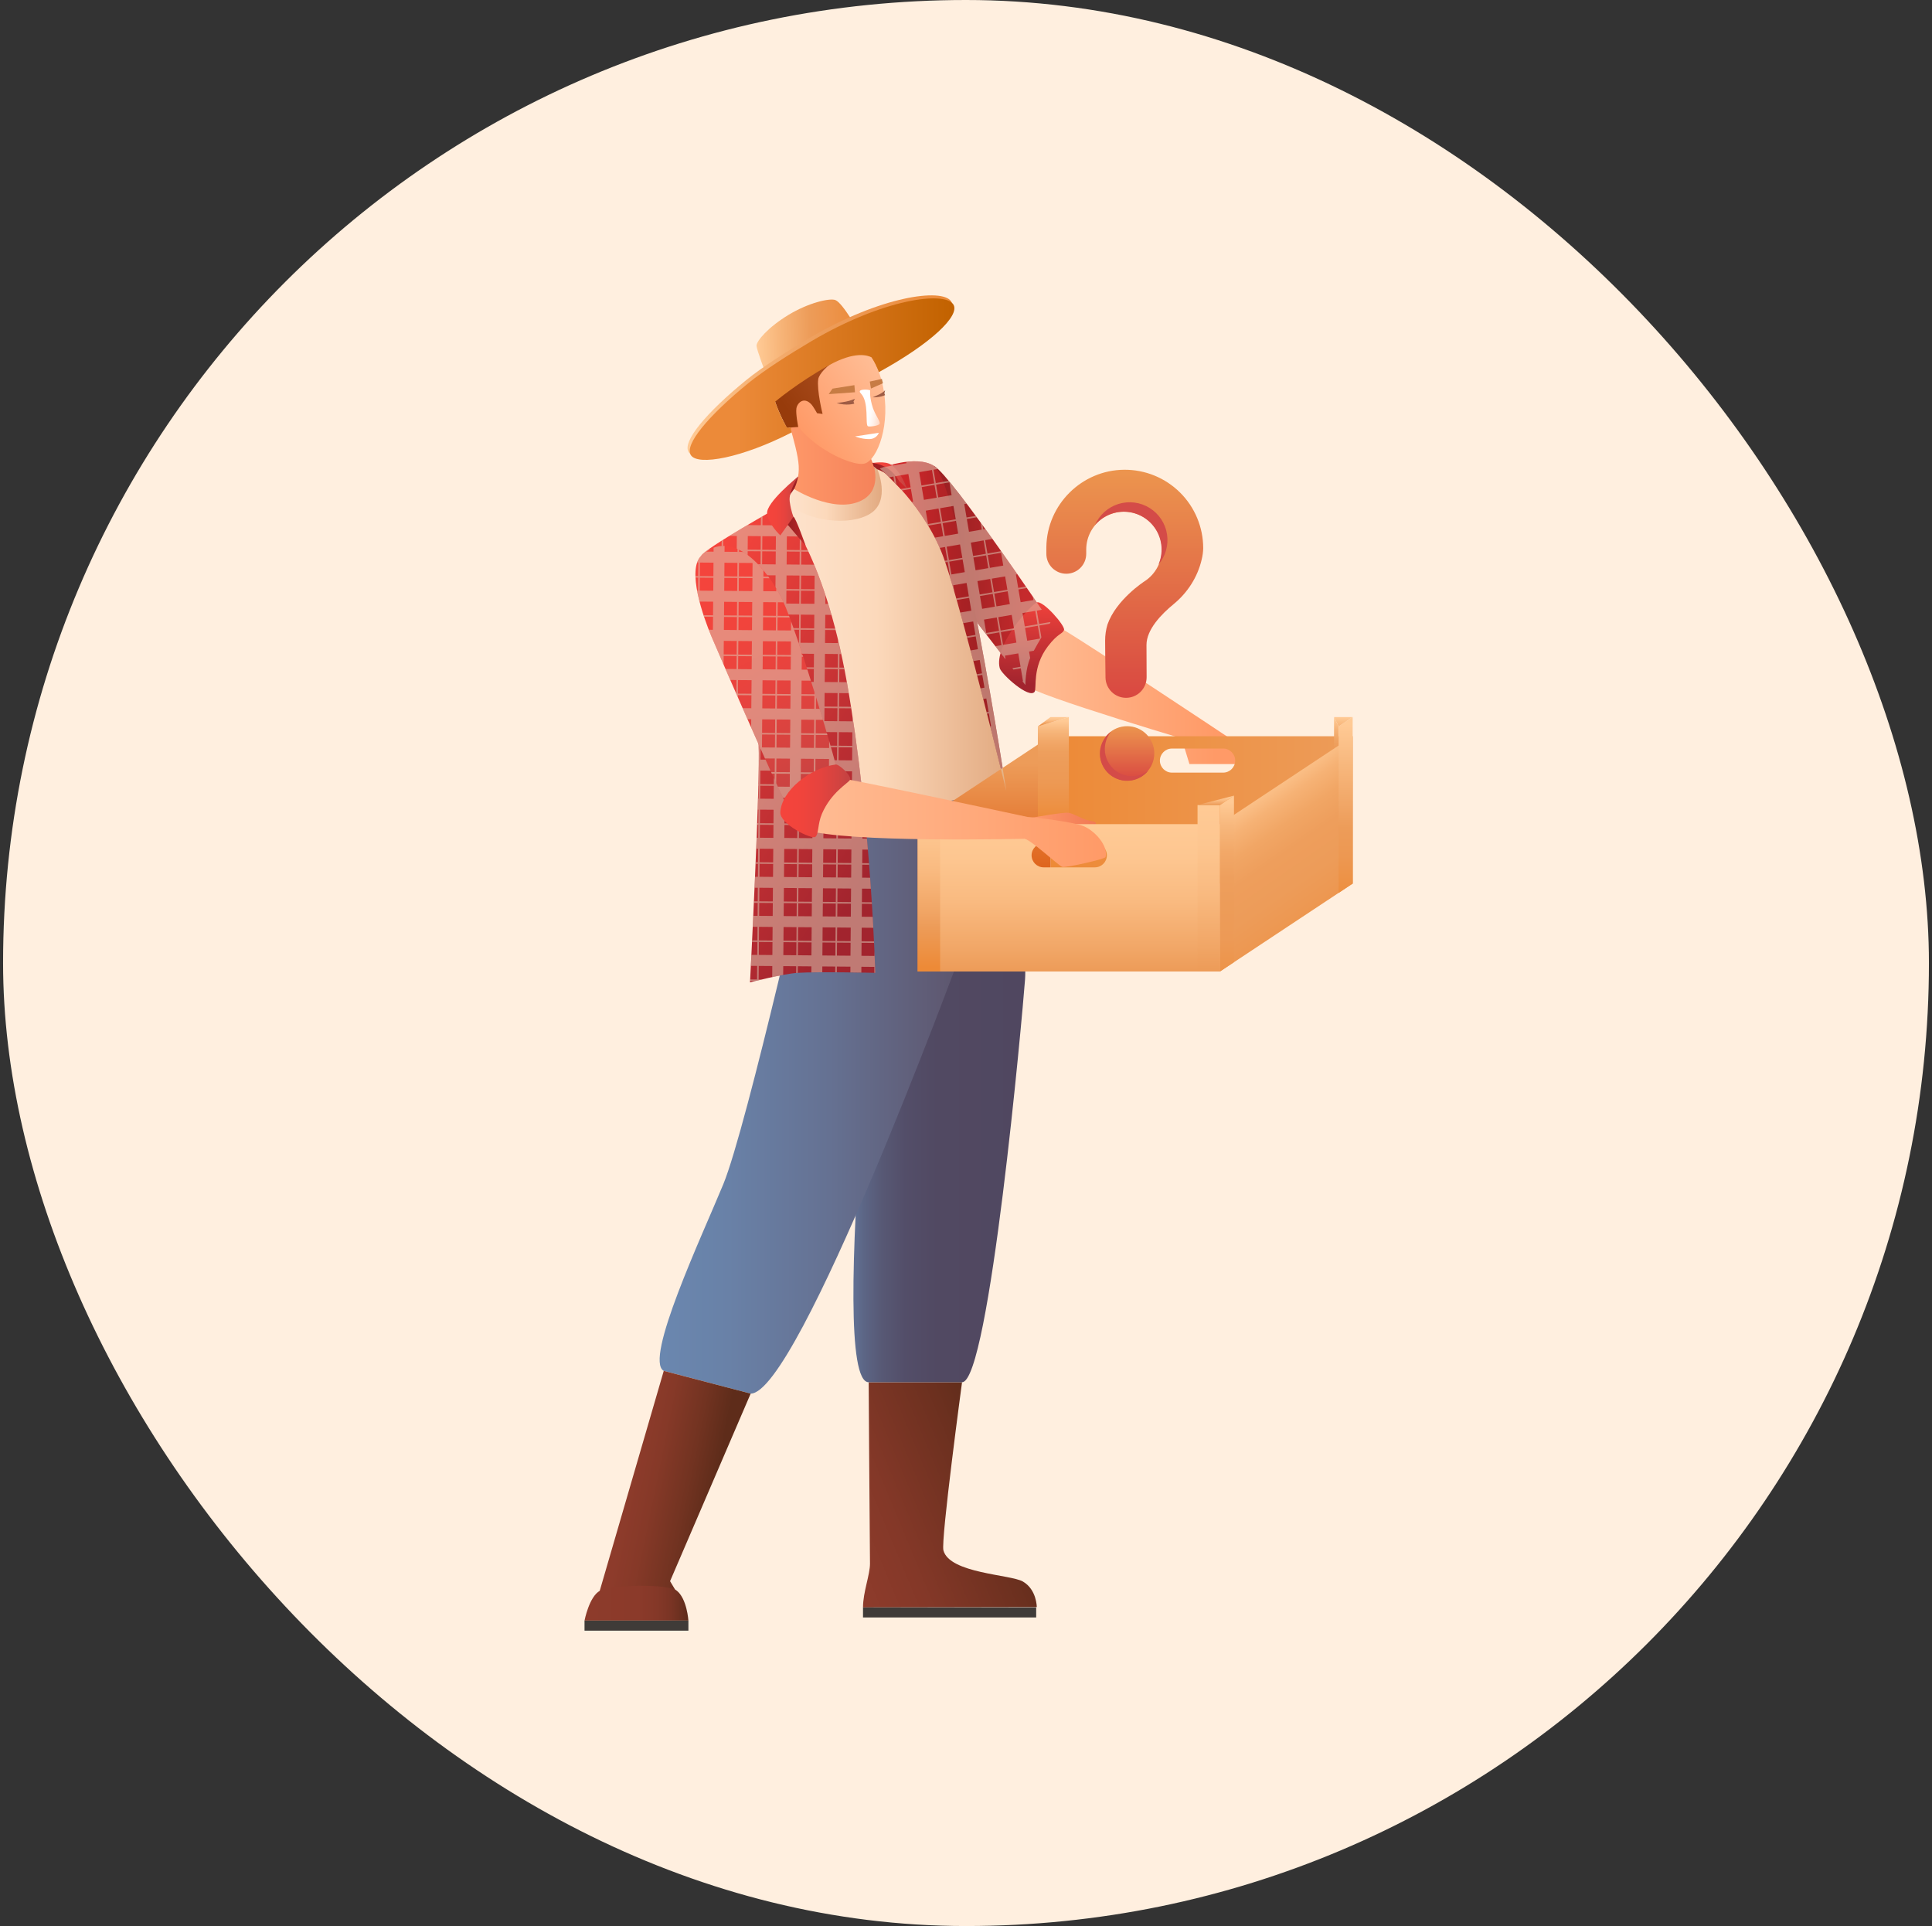<svg width="314" height="313" viewBox="0 0 314 313" fill="none" xmlns="http://www.w3.org/2000/svg">
<rect x="0" y="0" width="314" height="313" fill="#333333" stroke="none"/>
<rect x="0.5" width="313" height="313" rx="156.5" fill="#FFEFDF"/>
<path d="M166.65 111.322C167.543 112.804 196.262 121.259 196.262 121.259H192.429L193.314 124.171H194.643H195.086H202.171L200.843 120.629C200.843 120.629 171.814 101.265 170.726 101.156C169.638 101.047 165.51 109.426 166.65 111.322Z" fill="url(#paint0_linear_1618_7234)"/>
<path d="M126.432 82.804L145.188 75.592C145.188 75.592 133.964 73.657 129.709 77.458C125.454 81.256 126.432 82.804 126.432 82.804Z" fill="url(#paint1_linear_1618_7234)"/>
<path d="M170.726 119.645V143.592H219.842V119.645H170.726ZM198.794 125.56H190.469C189.393 125.56 188.513 124.679 188.513 123.604C188.513 122.528 189.393 121.647 190.469 121.647H198.794C199.869 121.647 200.75 122.528 200.75 123.604C200.75 124.679 199.869 125.56 198.794 125.56Z" fill="url(#paint2_linear_1618_7234)"/>
<path d="M151.817 75.728C154.588 77.196 170.726 101.156 170.726 101.156C170.726 101.156 168.281 105.069 167.467 106.86C166.652 108.654 166.652 111.322 166.652 111.322L155.219 96.551L151.817 75.728Z" fill="url(#paint3_linear_1618_7234)"/>
<path d="M139.704 54.135C139.704 54.135 136.996 49.237 135.773 48.764C134.865 48.413 131.43 49.179 128.123 51.187C124.817 53.196 122.931 55.43 122.955 56.19C122.977 56.87 124.397 60.507 124.745 61.541C124.785 61.663 124.811 61.748 124.819 61.788L139.704 54.135Z" fill="url(#paint4_linear_1618_7234)"/>
<path d="M154.578 48.968C153.118 46.784 143.147 48.099 131.541 54.944C127.99 57.039 123.824 59.699 121.356 61.708L121.342 61.718C114.737 67.094 110.814 71.809 111.936 73.488C113.106 75.24 120.222 73.939 128.316 69.781C128.316 69.781 128.11 69.043 128.227 68.982L127.553 69.031C127.553 69.031 126.466 67.241 125.627 64.79C125.633 64.786 129.232 61.74 134.336 58.889C138.633 56.49 140.74 57.276 141.303 57.588C141.751 58.263 142.153 59.055 142.489 59.982C150.882 55.38 155.792 50.785 154.578 48.968Z" fill="url(#paint5_linear_1618_7234)"/>
<path d="M128.121 80.944C128.121 80.944 129.975 78.988 129.812 75.728C129.649 72.469 126.824 64.563 126.824 64.563L137.31 62.932C137.31 62.932 139.019 69.453 140.73 72.714C141.707 74.576 142.326 76.754 142.326 76.754L148.801 85.834L147.496 93.525L138.775 94.311L128.121 80.944Z" fill="url(#paint6_linear_1618_7234)"/>
<path d="M141.184 224.629C141.184 224.629 141.321 246.58 141.396 254.078C141.414 255.885 140.261 258.723 140.261 261.222L168.504 261.168C168.504 261.168 168.504 258.314 166.238 257.011C164.239 255.861 154.335 255.706 153.331 251.958C152.887 250.3 156.357 224.629 156.357 224.629H141.184Z" fill="url(#paint7_linear_1618_7234)"/>
<path d="M128.121 80.944C128.121 80.944 135.331 85.48 139.733 83.361C144.134 81.242 142.254 76.38 142.254 76.38L144.21 75.728L149.861 78.01L157.196 97.408L163.554 128.54L156.357 148.426L132.474 133.933L126.824 82.249L128.121 80.944Z" fill="url(#paint8_linear_1618_7234)"/>
<path d="M144.211 138.537C144.211 138.537 134.183 224.629 141.185 224.629H156.358C160.799 224.629 166.162 165.051 166.596 159.184C167.031 153.316 163.554 128.54 163.554 128.54L156.165 129.843L144.211 138.537Z" fill="url(#paint9_linear_1618_7234)"/>
<path d="M142.99 76.135C142.99 76.135 150.514 82.247 153.556 91.159C156.599 100.07 163.554 128.54 163.554 128.54C163.554 128.54 155.832 78.296 151.817 75.728C148.801 73.798 142.99 76.135 142.99 76.135Z" fill="url(#paint10_linear_1618_7234)"/>
<path d="M132.474 133.931C132.474 133.931 121.419 183.071 117.549 192.463C114.116 200.793 104.618 220.989 107.877 222.781L122.004 226.476C129.726 226.476 155.728 156.141 156.165 154.838C156.599 153.535 156.165 129.845 156.165 129.845L132.474 133.931Z" fill="url(#paint11_linear_1618_7234)"/>
<path d="M170.726 119.645L149.157 133.931V157.881L170.726 143.592V119.645Z" fill="url(#paint12_linear_1618_7234)"/>
<path d="M127.636 65.257C129.088 71.647 138.291 75.954 140.527 75.332C142.59 74.757 144.888 68.88 143.437 62.49C141.985 56.1 138.223 54.282 134.338 55.108C128.577 56.335 126.185 58.866 127.636 65.257Z" fill="url(#paint13_linear_1618_7234)"/>
<path d="M141.363 57.443C141.608 57.547 141.544 53.144 139.632 51.684L125.038 60.553C125.183 65.051 127.905 69.519 127.905 69.519L129.735 69.386C129.735 69.386 129.301 67.243 129.436 66.372C129.572 65.502 130.616 64.4 131.844 65.689C132.174 66.035 132.797 67.153 132.797 67.153L133.69 67.273C133.69 67.273 132.717 63.362 132.988 61.621C133.264 59.88 138.224 56.108 141.363 57.443Z" fill="url(#paint14_linear_1618_7234)"/>
<path d="M141.422 63.425C141.422 63.425 141.283 64.579 141.878 66.318C142.282 67.501 143.135 68.534 142.968 68.874C142.801 69.214 141.231 69.405 141.038 69.258C140.595 68.922 141.289 65.347 139.894 63.917C139.18 63.187 141.062 63.248 141.422 63.425Z" fill="url(#paint15_linear_1618_7234)"/>
<path d="M138.981 70.921C138.981 70.921 139.974 71.357 141.241 71.359C142.508 71.361 142.838 70.329 142.838 70.329L138.981 70.921Z" fill="white"/>
<path d="M135.975 65.496C135.975 65.496 137.511 65.309 138.036 65.132C138.562 64.955 138.955 64.816 138.955 64.816L138.715 65.252L138.844 65.598C138.844 65.598 137.603 65.992 135.975 65.496Z" fill="#9F5C44"/>
<path d="M141.822 64.567C142.025 64.48 142.5 64.287 143.025 64.024C143.521 63.777 143.851 63.423 143.851 63.423L143.73 63.933L143.851 64.211C143.851 64.211 143.089 64.609 141.822 64.567Z" fill="#9F5C44"/>
<path d="M134.69 64.05L135.301 63.157L138.862 62.59L138.957 63.744L134.69 64.05Z" fill="#C77C44"/>
<path d="M143.499 62.283L143.326 61.577L141.362 62.009L141.551 63.143L143.499 62.283Z" fill="#C77C44"/>
<path d="M154.93 49.458C153.47 47.275 143.499 48.59 131.893 55.434C128.342 57.529 124.175 60.191 121.708 62.198L121.694 62.208C115.089 67.585 111.166 72.3 112.288 73.979C113.458 75.73 120.574 74.429 128.667 70.273C128.667 70.273 128.462 69.535 128.579 69.475L127.905 69.523C127.905 69.523 126.818 67.734 125.979 65.283C125.985 65.279 129.584 62.232 134.688 59.381C138.984 56.982 141.092 57.77 141.655 58.08C142.103 58.756 142.505 59.548 142.841 60.477C151.236 55.868 156.146 51.274 154.93 49.458Z" fill="url(#paint16_linear_1618_7234)"/>
<path d="M126.824 82.247C126.824 82.247 133.779 88.985 137.69 111.153C141.601 133.322 142.254 158.098 142.254 158.098C142.254 158.098 132.979 157.881 129.649 158.098C127.176 158.259 121.896 159.646 121.896 159.646C121.896 159.646 123.601 126.823 123.289 120.948C122.764 111.045 113.565 91.376 114.002 90.29C114.436 89.202 126.824 82.247 126.824 82.247Z" fill="url(#paint17_linear_1618_7234)"/>
<path d="M107.877 222.781L97.007 260.124L110.806 260.136L108.904 256.957L122.004 226.476L107.877 222.781Z" fill="url(#paint18_linear_1618_7234)"/>
<path d="M95 263.369C95 263.369 95.744 259.45 97.519 258.503C99.293 257.556 108.502 257.347 109.966 258.479C111.651 259.784 111.884 263.369 111.884 263.369H95Z" fill="url(#paint19_linear_1618_7234)"/>
<path d="M162.482 108.572C162.743 109.571 167.253 113.62 168.144 112.428C168.538 111.901 167.698 108.461 170.306 105.039C171.968 102.857 172.69 103.054 172.932 102.383C173.173 101.711 169.489 97.502 168.512 97.903C167.535 98.303 161.505 104.824 162.482 108.572Z" fill="url(#paint20_linear_1618_7234)"/>
<path d="M173.714 133.931H168.677V118.054L173.714 116.532V133.931Z" fill="url(#paint21_linear_1618_7234)"/>
<path d="M168.677 118.054L170.726 116.532H173.714L168.677 118.054Z" fill="url(#paint22_linear_1618_7234)"/>
<path d="M216.816 116.532V121.647L217.56 121.155V118.054L216.816 116.532Z" fill="url(#paint23_linear_1618_7234)"/>
<path d="M167.608 132.909C167.608 132.909 172.882 131.936 173.698 132.087C174.514 132.238 176.023 133.135 176.716 133.283C177.41 133.434 178.1 133.529 178.116 133.792C178.132 134.055 177.687 134.725 176.66 134.661C175.632 134.598 173.32 134.124 172.56 134.429C171.802 134.733 167.608 132.909 167.608 132.909Z" fill="url(#paint24_linear_1618_7234)"/>
<path d="M149.157 133.931V157.879H198.273V133.931H149.157ZM177.941 140.954H169.616C168.541 140.954 167.66 140.074 167.66 138.998C167.66 137.922 168.541 137.041 169.616 137.041H177.941C179.017 137.041 179.897 137.922 179.897 138.998C179.897 140.076 179.017 140.954 177.941 140.954Z" fill="url(#paint25_linear_1618_7234)"/>
<path d="M198.273 133.931L219.842 119.645V143.592L198.273 157.881V133.931Z" fill="url(#paint26_linear_1618_7234)"/>
<path d="M198.271 130.822H194.632V157.881H198.271V130.822Z" fill="url(#paint27_linear_1618_7234)"/>
<path d="M152.797 130.822H149.157V157.881H152.797V130.822Z" fill="url(#paint28_linear_1618_7234)"/>
<path d="M198.273 157.881L200.555 156.358V129.3L198.273 130.822V157.881Z" fill="url(#paint29_linear_1618_7234)"/>
<path d="M217.56 145.11L219.842 143.59V116.532L217.56 118.054V145.11Z" fill="url(#paint30_linear_1618_7234)"/>
<path d="M216.816 116.532L217.56 118.054L219.842 116.532H216.816Z" fill="url(#paint31_linear_1618_7234)"/>
<path d="M194.632 130.822L200.555 129.3L198.273 130.822H194.632Z" fill="url(#paint32_linear_1618_7234)"/>
<path d="M111.884 263.369H95V265H111.884V263.369Z" fill="#3F3B38"/>
<path d="M168.406 261.222H140.26V262.853H168.406V261.222Z" fill="#3F3B38"/>
<path d="M127.59 81.477L129.066 79.476C129.066 79.476 135.253 83.399 139.717 81.477C143.45 79.868 141.999 75.728 141.999 75.728L142.594 76.267C142.594 76.267 144.806 81.338 141.466 83.458C138.128 85.575 131.03 84.795 127.59 81.477Z" fill="url(#paint33_linear_1618_7234)"/>
<path opacity="0.5" d="M142.254 158.098C142.254 158.098 142.22 156.809 142.121 154.575L142.115 155.345L140.008 155.327L140.026 153.22L142.061 153.236C142.057 153.149 142.053 153.069 142.049 152.98L140.028 152.964L140.046 150.761L141.934 150.777C141.904 150.208 141.87 149.617 141.834 148.993L140.06 148.979L140.078 146.872L141.705 146.886C141.699 146.801 141.695 146.717 141.689 146.631L140.08 146.617L140.098 144.413L141.542 144.425C141.502 143.844 141.46 143.249 141.415 142.641L140.115 142.629L140.133 140.522L141.255 140.532C141.249 140.448 141.241 140.361 141.235 140.277L140.135 140.267L140.153 138.063L141.054 138.071C141.003 137.484 140.951 136.889 140.899 136.287L140.167 136.281L140.185 134.174L140.706 134.178C140.698 134.092 140.69 134.009 140.682 133.923L140.189 133.919L140.207 131.715L140.466 131.717C140.406 131.126 140.346 130.533 140.281 129.933H140.223L140.227 129.431C139.775 125.218 139.222 120.823 138.554 116.44L138.548 117.222L136.344 117.204L136.363 115.096L138.351 115.112C138.337 115.028 138.323 114.942 138.309 114.857L136.365 114.841L136.383 112.637L137.947 112.651C137.863 112.153 137.778 111.652 137.69 111.155C137.672 111.057 137.653 110.964 137.635 110.866L136.397 110.856L136.415 108.748L137.241 108.755C137.225 108.668 137.207 108.586 137.189 108.499L136.417 108.493L136.435 106.289L136.728 106.291C136.556 105.495 136.379 104.721 136.198 103.973L136.194 104.504L134.086 104.486L134.104 102.379L135.806 102.393C135.783 102.308 135.763 102.222 135.741 102.137L134.109 102.123L134.127 99.919L135.14 99.927C134.965 99.312 134.786 98.719 134.607 98.14L134.141 98.136L134.153 96.716C133.543 94.864 132.928 93.222 132.325 91.772L130.208 91.754L130.226 89.647L131.398 89.657C131.358 89.572 131.32 89.484 131.279 89.401L130.228 89.391L130.246 87.338C129.852 86.602 129.48 85.955 129.134 85.394L127.899 85.384L127.915 83.57C127.236 82.647 126.824 82.245 126.824 82.245C126.824 82.245 126.568 82.388 126.142 82.631L126.138 83.007L125.491 83.001C125.352 83.08 125.205 83.164 125.05 83.252L126.136 83.263L126.118 85.37L123.914 85.352L123.926 83.9C123.844 83.948 123.755 83.999 123.669 84.049L123.659 85.35L121.552 85.332V85.281C120.55 85.87 119.515 86.49 118.537 87.089L119.754 87.099L119.736 89.303L117.532 89.285L117.546 87.704C117.46 87.758 117.373 87.813 117.289 87.865L117.277 89.283L115.173 89.264C114.512 89.735 114.076 90.101 113.999 90.288C113.893 90.551 114.359 91.919 115.129 93.972L115.133 93.411L117.241 93.429L117.222 95.632L115.755 95.621C115.787 95.707 115.819 95.789 115.853 95.876L117.222 95.888L117.204 97.995L116.661 97.991C116.913 98.651 117.174 99.338 117.442 100.048L117.444 99.781L119.647 99.799L119.629 102.002L118.165 101.99C118.198 102.077 118.228 102.159 118.26 102.246L119.627 102.258L119.609 104.365L119.024 104.361C119.979 107.039 120.91 109.838 121.66 112.515L123.43 112.529L123.411 114.732L122.245 114.722C122.267 114.809 122.285 114.893 122.306 114.978L123.409 114.988L123.391 117.095L122.77 117.089C122.891 117.702 122.993 118.299 123.076 118.875L123.375 118.877L123.357 121.08H123.295C123.299 121.161 123.303 121.245 123.305 121.336H123.355L123.337 123.443H123.325C123.323 123.986 123.315 124.581 123.305 125.226H123.323L123.305 127.43H123.261C123.259 127.515 123.257 127.601 123.255 127.686H123.305L123.287 129.793H123.196C123.178 130.372 123.16 130.967 123.14 131.574L123.273 131.576L123.255 133.78L123.064 133.778C123.06 133.862 123.058 133.949 123.054 134.033L123.253 134.035L123.234 136.143L122.975 136.141C122.953 136.732 122.929 137.325 122.905 137.922L123.22 137.924L123.202 140.128L122.816 140.124C122.812 140.208 122.808 140.295 122.806 140.379L123.202 140.383L123.184 142.49L122.718 142.486C122.692 143.086 122.665 143.679 122.639 144.268L123.17 144.272L123.152 146.476L122.541 146.472C122.537 146.556 122.533 146.643 122.529 146.727L123.148 146.733L123.13 148.84L122.43 148.834C122.402 149.444 122.374 150.039 122.346 150.616L123.114 150.622L123.096 152.826L122.241 152.818C122.237 152.902 122.233 152.988 122.229 153.073L123.094 153.081L123.076 155.188L122.125 155.18C122.092 155.836 122.062 156.433 122.036 156.962L123.06 156.97L123.041 159.173L121.926 159.163C121.919 159.262 121.915 159.35 121.911 159.419L122.776 159.427C123.064 159.356 123.409 159.27 123.793 159.18L123.297 159.175L123.315 156.972L125.519 156.99L125.503 158.789C126.092 158.663 126.699 158.538 127.288 158.43L127.3 157.004L129.407 157.022L129.397 158.122C129.482 158.114 129.572 158.104 129.653 158.1H129.655L129.665 157.024L131.869 157.042L131.861 158.021C132.422 158.011 133.021 158.005 133.642 158.003L133.65 157.056L135.757 157.074L135.749 158.005C135.834 158.005 135.92 158.007 136.005 158.007L136.013 157.076L138.216 157.094L138.208 158.027C138.852 158.035 139.455 158.045 139.99 158.053L139.998 157.11L142.105 157.129L142.097 158.096C142.194 158.096 142.254 158.098 142.254 158.098ZM117.257 91.645L115.149 91.627L115.167 89.52L117.275 89.538L117.257 91.645ZM119.663 98.015L117.46 97.997L117.478 95.89L119.682 95.908L119.663 98.015ZM119.684 95.653L117.48 95.635L117.498 93.431L119.702 93.449L119.684 95.653ZM119.716 91.665L117.512 91.647L117.53 89.54L119.734 89.558L119.716 91.665ZM121.537 87.115L123.645 87.133L123.627 89.337L121.519 89.319L121.537 87.115ZM121.517 89.574L123.625 89.592L123.606 91.7L121.499 91.681L121.517 89.574ZM121.483 93.463L123.59 93.481L123.572 95.685L121.465 95.667L121.483 93.463ZM121.463 95.922L123.57 95.94L123.552 98.047L121.445 98.029L121.463 95.922ZM121.431 99.813L123.538 99.831L123.52 102.035L121.413 102.017L121.431 99.813ZM121.409 102.272L123.516 102.29L123.498 104.397L121.391 104.379L121.409 102.272ZM121.377 106.161L123.484 106.179L123.466 108.383L121.358 108.364L121.377 106.161ZM121.338 110.727L121.356 108.62L123.464 108.638L123.446 110.745L121.338 110.727ZM125.531 155.204L123.327 155.186L123.345 153.079L125.549 153.097L125.531 155.204ZM125.549 152.842L123.345 152.824L123.363 150.62L125.567 150.638L125.549 152.842ZM125.583 148.856L123.379 148.838L123.397 146.731L125.601 146.749L125.583 148.856ZM125.603 146.494L123.399 146.476L123.417 144.272L125.621 144.29L125.603 146.494ZM125.637 142.507L123.434 142.488L123.452 140.381L125.655 140.399L125.637 142.507ZM125.657 140.146L123.454 140.128L123.472 137.924L125.676 137.942L125.657 140.146ZM125.69 136.159L123.486 136.141L123.504 134.033L125.708 134.051L125.69 136.159ZM125.71 133.796L123.506 133.778L123.524 131.574L125.728 131.592L125.71 133.796ZM125.744 129.811L123.54 129.793L123.558 127.686L125.762 127.704L125.744 129.811ZM125.764 127.448L123.56 127.43L123.578 125.226L125.782 125.244L125.764 127.448ZM125.798 123.461L123.594 123.443L123.613 121.336L125.816 121.354L125.798 123.461ZM125.818 121.1L123.615 121.082L123.633 118.879L125.836 118.897L125.818 121.1ZM125.85 117.113L123.647 117.095L123.665 114.988L125.869 115.006L125.85 117.113ZM125.871 114.751L123.667 114.732L123.685 112.529L125.889 112.547L125.871 114.751ZM125.905 110.765L123.701 110.747L123.719 108.64L125.923 108.658L125.905 110.765ZM125.925 108.403L123.721 108.385L123.739 106.181L125.943 106.199L125.925 108.403ZM125.959 104.415L123.755 104.397L123.773 102.29L125.977 102.308L125.959 104.415ZM125.977 102.055L123.773 102.037L123.791 99.833L125.995 99.851L125.977 102.055ZM126.011 98.067L123.808 98.049L123.826 95.942L126.029 95.96L126.011 98.067ZM126.031 95.705L123.828 95.687L123.846 93.483L126.05 93.501L126.031 95.705ZM126.066 91.72L123.862 91.702L123.88 89.594L126.084 89.612L126.066 91.72ZM126.086 89.357L123.882 89.339L123.9 87.135L126.104 87.153L126.086 89.357ZM127.885 87.167L129.993 87.186L129.974 89.389L127.867 89.371L127.885 87.167ZM127.865 89.629L129.972 89.647L129.954 91.754L127.847 91.736L127.865 89.629ZM127.833 93.517L129.94 93.535L129.922 95.739L127.815 95.721L127.833 93.517ZM127.811 95.976L129.918 95.995L129.9 98.102L127.793 98.084L127.811 95.976ZM127.779 99.865L129.886 99.883L129.868 102.087L127.761 102.069L127.779 99.865ZM127.759 102.324L129.866 102.342L129.848 104.45L127.741 104.431L127.759 102.324ZM127.724 106.213L129.832 106.231L129.814 108.435L127.706 108.417L127.724 106.213ZM127.704 108.674L129.812 108.692L129.793 110.799L127.686 110.781L127.704 108.674ZM127.672 112.563L129.779 112.581L129.761 114.785L127.654 114.767L127.672 112.563ZM127.65 115.022L129.757 115.04L129.739 117.147L127.632 117.129L127.65 115.022ZM127.618 118.911L129.725 118.929L129.707 121.133L127.6 121.114L127.618 118.911ZM127.598 121.37L129.705 121.388L129.687 123.495L127.58 123.477L127.598 121.37ZM129.419 155.236L127.312 155.218L127.33 153.111L129.438 153.129L129.419 155.236ZM129.44 152.876L127.332 152.858L127.35 150.654L129.458 150.672L129.44 152.876ZM129.472 148.889L127.365 148.871L127.383 146.763L129.49 146.781L129.472 148.889ZM129.492 146.526L127.385 146.508L127.403 144.304L129.51 144.322L129.492 146.526ZM129.526 142.541L127.419 142.523L127.437 140.415L129.544 140.434L129.526 142.541ZM129.546 140.178L127.439 140.16L127.457 137.956L129.564 137.974L129.546 140.178ZM129.578 136.191L127.471 136.173L127.489 134.066L129.596 134.084L129.578 136.191ZM129.598 133.83L127.491 133.812L127.509 131.608L129.617 131.627L129.598 133.83ZM129.633 129.843L127.525 129.825L127.543 127.718L129.651 127.736L129.633 129.843ZM129.653 127.48L127.545 127.462L127.564 125.259L129.671 125.277L129.653 127.48ZM131.879 155.259L129.675 155.24L129.693 153.133L131.897 153.151L131.879 155.259ZM131.899 152.896L129.695 152.878L129.713 150.674L131.917 150.692L131.899 152.896ZM131.931 148.909L129.727 148.891L129.745 146.783L131.949 146.801L131.931 148.909ZM131.951 146.548L129.747 146.53L129.765 144.326L131.969 144.344L131.951 146.548ZM131.985 142.561L129.781 142.543L129.8 140.436L132.003 140.454L131.985 142.561ZM132.005 140.198L129.802 140.18L129.82 137.976L132.023 137.994L132.005 140.198ZM132.039 136.213L129.836 136.195L129.854 134.088L132.058 134.106L132.039 136.213ZM132.06 133.85L129.856 133.832L129.874 131.629L132.078 131.647L132.06 133.85ZM132.092 129.863L129.888 129.845L129.906 127.738L132.11 127.756L132.092 129.863ZM132.112 127.503L129.908 127.484L129.926 125.281L132.13 125.299L132.112 127.503ZM132.146 123.515L129.942 123.497L129.96 121.39L132.164 121.408L132.146 123.515ZM132.166 121.153L129.962 121.135L129.98 118.931L132.184 118.949L132.166 121.153ZM132.2 117.167L129.997 117.149L130.015 115.042L132.218 115.06L132.2 117.167ZM132.22 114.805L130.017 114.787L130.035 112.583L132.239 112.601L132.22 114.805ZM132.253 110.818L130.049 110.799L130.067 108.692L132.271 108.71L132.253 110.818ZM132.273 108.457L130.069 108.439L130.087 106.235L132.291 106.253L132.273 108.457ZM132.307 104.47L130.103 104.452L130.121 102.344L132.325 102.362L132.307 104.47ZM132.327 102.107L130.123 102.089L130.141 99.885L132.345 99.903L132.327 102.107ZM132.359 98.122L130.155 98.104L130.174 95.996L132.377 96.015L132.359 98.122ZM132.379 95.759L130.176 95.741L130.194 93.537L132.397 93.555L132.379 95.759ZM134.074 106.267L136.182 106.285L136.163 108.489L134.056 108.471L134.074 106.267ZM134.052 108.726L136.159 108.744L136.141 110.852L134.034 110.834L134.052 108.726ZM134.02 112.615L136.127 112.633L136.109 114.837L134.002 114.819L134.02 112.615ZM134 115.076L136.107 115.094L136.089 117.202L133.982 117.183L134 115.076ZM133.968 118.965L136.075 118.983L136.057 121.187L133.95 121.169L133.968 118.965ZM133.946 121.424L136.053 121.442L136.035 123.549L133.928 123.531L133.946 121.424ZM135.767 155.291L133.66 155.273L133.678 153.165L135.785 153.184L135.767 155.291ZM135.787 152.928L133.68 152.91L133.698 150.706L135.806 150.724L135.787 152.928ZM135.822 148.943L133.714 148.925L133.733 146.818L135.84 146.836L135.822 148.943ZM135.842 146.58L133.735 146.562L133.753 144.358L135.86 144.377L135.842 146.58ZM135.874 142.593L133.767 142.575L133.785 140.468L135.892 140.486L135.874 142.593ZM135.894 140.232L133.787 140.214L133.805 138.011L135.912 138.029L135.894 140.232ZM135.928 136.245L133.821 136.227L133.839 134.12L135.946 134.138L135.928 136.245ZM135.948 133.883L133.841 133.864L133.859 131.661L135.966 131.679L135.948 133.883ZM135.983 129.897L133.875 129.879L133.893 127.772L136.001 127.79L135.983 129.897ZM136.001 127.535L133.893 127.517L133.911 125.313L136.019 125.331L136.001 127.535ZM138.226 155.311L136.023 155.293L136.041 153.186L138.245 153.204L138.226 155.311ZM138.247 152.95L136.043 152.932L136.061 150.728L138.265 150.747L138.247 152.95ZM138.281 148.963L136.077 148.945L136.095 146.838L138.299 146.856L138.281 148.963ZM138.301 146.6L136.097 146.582L136.115 144.379L138.319 144.397L138.301 146.6ZM138.335 142.615L136.131 142.597L136.149 140.49L138.353 140.508L138.335 142.615ZM138.353 140.253L136.149 140.234L136.167 138.031L138.371 138.049L138.353 140.253ZM138.387 136.265L136.184 136.247L136.202 134.14L138.405 134.158L138.387 136.265ZM138.407 133.905L136.204 133.887L136.222 131.683L138.426 131.701L138.407 133.905ZM138.442 129.917L136.238 129.899L136.256 127.792L138.46 127.81L138.442 129.917ZM138.462 127.555L136.258 127.537L136.276 125.333L138.48 125.351L138.462 127.555ZM138.494 123.57L136.29 123.551L136.308 121.444L138.512 121.462L138.494 123.57ZM138.514 121.207L136.31 121.189L136.328 118.985L138.532 119.003L138.514 121.207Z" fill="#DED1BA"/>
<path d="M114.001 90.288C111.546 92.564 114.327 100.34 115.632 103.436C116.935 106.533 128.672 133.591 129.488 133.917C130.302 134.242 136.497 128.212 136.335 126.419C136.172 124.625 129.488 102.294 127.206 97.567C124.922 92.842 119.217 85.452 114.001 90.288Z" fill="url(#paint34_linear_1618_7234)"/>
<path d="M176.006 134.216C174.365 133.587 168.594 132.853 167.012 132.765C160.111 131.283 138.301 126.62 136.33 126.421C136.33 126.421 128.118 128.24 129.484 133.919C130.175 136.794 157.588 136.488 166.395 136.316C167.171 136.082 172.075 140.747 172.678 140.888C173.281 141.029 179.599 139.617 179.681 139.287C180.15 137.427 177.896 134.942 176.006 134.216Z" fill="url(#paint35_linear_1618_7234)"/>
<path opacity="0.5" d="M134.764 120.445L134.754 121.559L132.55 121.541L132.569 119.433L134.475 119.45C134.451 119.365 134.424 119.279 134.4 119.194L132.571 119.178L132.589 116.974L133.745 116.984C133.57 116.399 133.391 115.804 133.206 115.197L132.603 115.191L132.619 113.281C132.536 113.013 132.454 112.746 132.369 112.478L132.367 112.828L130.26 112.81L130.278 110.606L131.788 110.618C131.599 110.019 131.408 109.422 131.219 108.831L130.292 108.823L130.31 106.716L130.536 106.718C130.508 106.631 130.479 106.547 130.451 106.462L130.313 106.46L130.317 106.05C129.699 104.18 129.106 102.449 128.577 100.995L128.565 102.459L126.361 102.441L126.38 100.334L128.34 100.35C128.308 100.265 128.276 100.175 128.245 100.094L126.382 100.078L126.4 97.874L127.347 97.882C127.298 97.774 127.248 97.661 127.202 97.569C126.975 97.098 126.713 96.602 126.422 96.093H126.414V96.079C126.331 95.936 126.249 95.793 126.162 95.649L126.158 96.089L124.051 96.071L124.069 93.964L125.065 93.972C125.002 93.885 124.942 93.801 124.88 93.714L124.071 93.708L124.079 92.691C123.084 91.494 121.962 90.423 120.766 89.693L120.118 89.687L120.12 89.341C120.036 89.299 119.951 89.254 119.867 89.216L119.863 89.685L117.756 89.667L117.764 88.714C117.172 88.698 116.575 88.784 115.978 89.011L115.972 89.651L114.804 89.641C114.534 89.826 114.265 90.035 113.997 90.282C113.682 90.573 113.457 90.958 113.3 91.41L113.499 91.412L113.481 93.616L113.028 93.612C113.03 93.696 113.034 93.781 113.038 93.867L113.481 93.871L113.463 95.978L113.298 95.976C113.408 96.578 113.545 97.187 113.702 97.792V97.762L115.906 97.78L115.888 99.984L114.343 99.972C114.371 100.056 114.398 100.143 114.428 100.227L115.886 100.239L115.867 102.346L115.19 102.34C115.347 102.742 115.495 103.114 115.628 103.43C115.9 104.074 116.621 105.753 117.601 108.011L117.613 106.603L119.72 106.621L119.702 108.728L117.906 108.712C118.154 109.281 118.413 109.879 118.686 110.502L119.688 110.51L119.67 112.714H119.654C119.742 112.915 119.831 113.118 119.919 113.321L119.921 112.971L122.125 112.989L122.107 115.096L120.691 115.084C120.951 115.675 121.214 116.273 121.479 116.874L122.091 116.88L122.085 118.235C122.837 119.93 123.593 121.631 124.325 123.254L125.931 123.268L125.913 125.472L125.324 125.468C125.362 125.554 125.402 125.639 125.441 125.725L125.911 125.729L125.903 126.736C125.987 126.921 126.072 127.102 126.154 127.283L126.168 125.731L128.372 125.749L128.354 127.856L126.41 127.84C126.703 128.474 126.981 129.073 127.244 129.63L128.338 129.64L128.32 131.844H128.308C128.929 133.1 129.355 133.868 129.488 133.921C129.599 133.965 129.81 133.889 130.087 133.728L130.101 132.113L132.092 132.129C132.215 132.015 132.341 131.896 132.466 131.775L132.484 129.672L134.436 129.688C135.552 128.375 136.397 127.096 136.335 126.421C136.284 125.892 135.667 123.57 134.764 120.445ZM115.924 96.004L113.72 95.986L113.738 93.879L115.942 93.897L115.924 96.004ZM115.942 93.642L113.738 93.624L113.756 91.42L115.96 91.438L115.942 93.642ZM119.724 106.372L117.617 106.354L117.635 104.15L119.742 104.168L119.724 106.372ZM119.758 102.387L117.651 102.368L117.669 100.261L119.776 100.279L119.758 102.387ZM119.778 100.024L117.671 100.006L117.689 97.802L119.796 97.82L119.778 100.024ZM119.812 96.037L117.705 96.019L117.723 93.911L119.831 93.929L119.812 96.037ZM119.833 93.676L117.725 93.658L117.743 91.454L119.851 91.472L119.833 93.676ZM122.131 112.742L119.927 112.724L119.945 110.52L122.149 110.538L122.131 112.742ZM122.165 108.755L119.961 108.736L119.979 106.629L122.183 106.647L122.165 108.755ZM122.185 106.394L119.981 106.376L119.999 104.172L122.203 104.19L122.185 106.394ZM122.217 102.407L120.014 102.389L120.032 100.281L122.235 100.299L122.217 102.407ZM122.237 100.044L120.034 100.026L120.052 97.822L122.256 97.84L122.237 100.044ZM122.272 96.059L120.068 96.041L120.086 93.933L122.29 93.952L122.272 96.059ZM122.292 93.696L120.088 93.678L120.106 91.474L122.31 91.492L122.292 93.696ZM125.947 121.484L123.84 121.466L123.858 119.359L125.965 119.377L125.947 121.484ZM125.965 119.124L123.858 119.106L123.876 116.902L125.983 116.92L125.965 119.124ZM125.999 115.137L123.892 115.118L123.91 113.011L126.018 113.029L125.999 115.137ZM126.02 112.774L123.912 112.756L123.93 110.552L126.038 110.57L126.02 112.774ZM126.054 108.789L123.947 108.771L123.965 106.663L126.072 106.681L126.054 108.789ZM126.074 106.426L123.967 106.408L123.985 104.204L126.092 104.222L126.074 106.426ZM126.106 102.439L123.999 102.421L124.017 100.313L126.124 100.332L126.106 102.439ZM126.126 100.078L124.019 100.06L124.037 97.856L126.144 97.874L126.126 100.078ZM128.372 125.492L126.168 125.474L126.186 123.27L128.39 123.288L128.372 125.492ZM128.406 121.507L126.203 121.488L126.221 119.381L128.424 119.399L128.406 121.507ZM128.426 119.144L126.223 119.126L126.241 116.922L128.445 116.94L128.426 119.144ZM128.459 115.157L126.255 115.139L126.273 113.031L128.477 113.049L128.459 115.157ZM128.479 112.796L126.275 112.778L126.293 110.574L128.497 110.592L128.479 112.796ZM128.513 108.809L126.309 108.791L126.327 106.683L128.531 106.702L128.513 108.809ZM128.533 106.446L126.329 106.428L126.347 104.224L128.551 104.242L128.533 106.446ZM132.209 131.874L130.101 131.856L130.119 129.652L132.227 129.67L132.209 131.874ZM132.241 127.887L130.134 127.868L130.152 125.761L132.259 125.779L132.241 127.887ZM132.261 125.526L130.154 125.508L130.172 123.304L132.279 123.322L132.261 125.526ZM132.295 121.539L130.188 121.521L130.206 119.413L132.313 119.431L132.295 121.539ZM132.315 119.176L130.208 119.158L130.226 116.954L132.333 116.972L132.315 119.176ZM132.347 115.191L130.24 115.173L130.258 113.066L132.365 113.084L132.347 115.191ZM134.7 127.909L132.496 127.891L132.514 125.783L134.718 125.801L134.7 127.909ZM134.72 125.546L132.516 125.528L132.534 123.324L134.738 123.342L134.72 125.546Z" fill="#DED1BA"/>
<path d="M126.824 131.99C127.003 128.54 131.567 124.818 135.826 124.241C136.383 124.165 138.484 126.145 138.15 126.73C137.816 127.316 135.1 128.729 133.578 132.262C132.89 133.856 133.075 135.576 132.512 136.01C131.947 136.446 126.721 133.953 126.824 131.99Z" fill="url(#paint36_linear_1618_7234)"/>
<path d="M130.954 88.718C130.954 88.718 129.285 83.986 128.959 83.986C128.633 83.986 127.904 85.135 127.904 85.135L130.954 88.718Z" fill="url(#paint37_linear_1618_7234)"/>
<path d="M128.959 83.986L126.824 87.002C126.824 87.002 124.908 85.257 124.678 83.468C124.449 81.678 129.709 77.458 129.709 77.458C129.709 77.458 128.121 79.871 128.348 81.501C128.579 83.16 128.959 83.986 128.959 83.986Z" fill="url(#paint38_linear_1618_7234)"/>
<path d="M141.83 75.25L142.025 75.809L142.594 76.267C142.594 76.267 143.603 76.655 144.002 77.031C144.402 77.409 146.481 79.563 146.481 79.563L146.129 78.173C146.129 78.173 144.955 76.245 144.158 75.837C143.364 75.429 141.83 75.25 141.83 75.25Z" fill="url(#paint39_linear_1618_7234)"/>
<path d="M141.83 75.25C141.83 75.25 144.605 75.374 146.129 78.171L147.38 79.394C147.38 79.394 146.581 76.782 144.84 75.535C143.891 74.858 141.83 75.25 141.83 75.25Z" fill="url(#paint40_linear_1618_7234)"/>
<path opacity="0.5" d="M158.833 101.222L160.349 103.181L160.339 103.118L162.416 102.765L162.77 104.842L161.766 105.013L163.003 106.609L163.071 106.597L163.093 106.724L163.425 107.154L163.323 106.553L165.496 106.181L165.868 108.352L164.531 108.584L164.708 108.813L165.908 108.608L166.262 110.685L166.168 110.701L166.648 111.322C166.648 111.322 166.65 108.73 167.431 106.939L167.25 105.883L168.022 105.75C168.39 105.067 168.83 104.297 169.252 103.581L168.922 101.651L170.591 101.365C170.674 101.232 170.722 101.154 170.722 101.154C170.722 101.154 170.706 101.13 170.68 101.092L168.88 101.399L168.508 99.228L169.321 99.089C168.997 98.612 168.627 98.072 168.215 97.47H168.211L168.209 97.46C168.098 97.299 167.979 97.126 167.863 96.958L167.957 97.514L165.88 97.868L165.526 95.791L166.9 95.556C166.847 95.482 166.793 95.401 166.739 95.325L165.484 95.54L165.112 93.366L165.353 93.324C164.493 92.088 163.574 90.779 162.637 89.451L162.659 89.58L160.485 89.952L160.113 87.781L161.302 87.578C160.916 87.037 160.528 86.5 160.144 85.967L159.814 86.023L159.699 85.354C159.587 85.199 159.474 85.044 159.361 84.889L159.563 86.066L157.485 86.419L157.132 84.342L158.76 84.065C158.704 83.988 158.648 83.912 158.591 83.836L157.089 84.093L156.717 81.921L157.111 81.853C156.038 80.431 155.046 79.163 154.198 78.145L152.089 78.505L151.717 76.332L152.434 76.209C152.187 75.98 151.976 75.811 151.815 75.724C150.579 74.934 148.876 74.864 147.293 75.053L147.331 75.272L145.158 75.644L145.126 75.461C145.041 75.483 144.959 75.503 144.876 75.525L144.904 75.688L143.603 75.911C143.217 76.042 142.986 76.135 142.986 76.135C142.986 76.135 143.603 76.635 144.552 77.558L145.206 77.445L145.365 78.37C145.467 78.477 145.572 78.586 145.68 78.698L145.459 77.403L147.631 77.031L148.003 79.203L146.402 79.476C146.469 79.551 146.537 79.625 146.603 79.701L148.045 79.454L148.399 81.531L148.168 81.572C149.079 82.728 150.014 84.041 150.882 85.49L150.87 85.414L152.947 85.06L153.301 87.137L151.93 87.37C152.209 87.913 152.475 88.472 152.724 89.043L153.601 88.892L153.973 91.064L153.544 91.136C153.546 91.142 153.548 91.149 153.552 91.157C153.577 91.229 153.603 91.307 153.629 91.382L154.017 91.316L154.371 93.393L154.278 93.409C154.54 94.251 154.815 95.18 155.105 96.177L154.922 95.108L157.095 94.736L157.467 96.909L155.418 97.259C155.443 97.342 155.465 97.424 155.489 97.507L157.512 97.161L157.865 99.238L156.064 99.545C156.221 100.11 156.38 100.685 156.54 101.273L158.165 100.995L158.537 103.169L157.122 103.41C157.144 103.492 157.166 103.575 157.188 103.657L158.579 103.42L158.933 105.497L157.733 105.702C157.886 106.277 158.038 106.854 158.191 107.433L159.233 107.254L159.605 109.426L158.752 109.571C158.774 109.653 158.794 109.736 158.817 109.818L159.647 109.675L160.001 111.752L159.347 111.865C159.498 112.448 159.647 113.025 159.794 113.596L160.3 113.51L160.672 115.681L160.343 115.738C160.363 115.82 160.385 115.903 160.407 115.987L160.717 115.935L161.071 118.012L160.928 118.036C161.079 118.629 161.225 119.208 161.366 119.769L161.37 119.767L161.38 119.832C162.659 124.907 163.546 128.538 163.546 128.538C163.546 128.538 161.431 114.732 158.833 101.222ZM169.029 103.772L166.952 104.126L166.598 102.049L168.675 101.695L169.029 103.772ZM168.259 99.272L168.631 101.443L166.554 101.797L166.182 99.626L168.259 99.272ZM154.306 78.386L154.66 80.464L152.487 80.836L152.133 78.758L154.306 78.386ZM149.39 76.732L151.467 76.376L151.839 78.549L149.762 78.903L149.39 76.732ZM149.804 79.157L151.882 78.801L152.235 80.878L150.158 81.232L149.804 79.157ZM150.83 85.163L150.458 82.991L152.535 82.635L152.907 84.807L150.83 85.163ZM152.788 82.593L154.962 82.221L155.334 84.392L153.16 84.764L152.788 82.593ZM153.556 87.093L153.203 85.016L155.376 84.644L155.73 86.721L153.556 87.093ZM153.858 88.85L156.032 88.478L156.404 90.65L154.23 91.022L153.858 88.85ZM154.626 93.35L154.272 91.273L156.446 90.901L156.802 92.978L154.626 93.35ZM158.857 94.436L160.934 94.082L161.306 96.254L159.229 96.61L158.857 94.436ZM159.271 96.861L161.348 96.507L161.702 98.584L159.625 98.938L159.271 96.861ZM160.296 102.867L159.924 100.694L162.002 100.34L162.374 102.511L160.296 102.867ZM165.195 104.427L163.021 104.799L162.667 102.722L164.841 102.35L165.195 104.427ZM164.798 102.099L162.625 102.471L162.253 100.299L164.426 99.927L164.798 102.099ZM164.127 98.168L161.953 98.54L161.599 96.463L163.773 96.091L164.127 98.168ZM163.729 95.84L161.555 96.212L161.183 94.04L163.357 93.668L163.729 95.84ZM162.703 89.834L163.057 91.911L160.884 92.283L160.528 90.206L162.703 89.834ZM158.157 90.35L157.785 88.179L159.862 87.823L160.234 89.994L158.157 90.35ZM158.555 92.679L158.201 90.602L160.278 90.248L160.632 92.325L158.555 92.679Z" fill="#DED1BA"/>
<path d="M183.186 126.846C185.626 126.846 187.603 124.868 187.603 122.429C187.603 119.99 185.626 118.012 183.186 118.012C180.747 118.012 178.769 119.99 178.769 122.429C178.769 124.868 180.747 126.846 183.186 126.846Z" fill="url(#paint41_linear_1618_7234)"/>
<path d="M182.713 76.339C175.81 76.388 170.158 81.997 170.06 88.9C170.059 88.964 170.058 89.412 170.058 89.998C170.059 90.857 170.4 91.681 171.008 92.289C171.615 92.897 172.439 93.238 173.299 93.238C173.725 93.238 174.146 93.154 174.54 92.991C174.933 92.828 175.291 92.589 175.592 92.287C175.893 91.986 176.132 91.628 176.295 91.234C176.457 90.841 176.541 90.419 176.54 89.993C176.54 89.594 176.54 89.318 176.54 89.301C176.54 88.235 176.817 87.186 177.345 86.259C177.873 85.332 178.633 84.558 179.551 84.014C180.468 83.47 181.512 83.174 182.578 83.156C183.645 83.137 184.698 83.396 185.634 83.908C186.57 84.42 187.357 85.167 187.917 86.075C188.476 86.983 188.79 88.021 188.827 89.087C188.864 90.154 188.623 91.211 188.127 92.156C187.631 93.1 186.898 93.9 186 94.475L186.001 94.476C186.001 94.476 181.389 97.445 179.983 101.518L179.985 101.518C179.737 102.353 179.612 103.219 179.613 104.089C179.613 104.446 179.634 107.576 179.674 110.117C179.689 110.993 180.047 111.829 180.672 112.444C181.297 113.059 182.138 113.403 183.015 113.403C183.455 113.403 183.892 113.316 184.298 113.147C184.705 112.977 185.074 112.729 185.385 112.417C185.695 112.105 185.941 111.734 186.108 111.326C186.274 110.918 186.359 110.482 186.356 110.041C186.342 107.715 186.334 105.006 186.334 104.809C186.334 102.308 188.747 99.816 190.728 98.191C193.011 96.32 194.653 93.77 195.312 90.894C195.458 90.302 195.539 89.695 195.552 89.085C195.552 87.404 195.22 85.739 194.573 84.186C193.927 82.633 192.98 81.224 191.786 80.039C190.593 78.855 189.177 77.918 187.62 77.282C186.062 76.647 184.395 76.327 182.713 76.339Z" fill="url(#paint42_linear_1618_7234)"/>
<path d="M182.933 83.166C183.926 83.214 184.894 83.502 185.751 84.005C186.609 84.509 187.332 85.213 187.857 86.057C188.383 86.902 188.696 87.861 188.769 88.853C188.842 89.845 188.674 90.84 188.278 91.752C188.85 91.079 189.271 90.291 189.512 89.441C189.752 88.591 189.807 87.699 189.671 86.826C189.536 85.953 189.214 85.119 188.727 84.382C188.24 83.645 187.6 83.021 186.85 82.554C186.1 82.086 185.259 81.786 184.383 81.673C183.506 81.561 182.616 81.638 181.772 81.901C180.929 82.163 180.152 82.605 179.494 83.195C178.837 83.785 178.314 84.51 177.962 85.32C178.571 84.604 179.335 84.038 180.197 83.665C181.059 83.291 181.995 83.121 182.933 83.166Z" fill="#D44B48"/>
<path d="M182.213 125.769C181.586 125.495 181.03 125.08 180.591 124.555C180.152 124.031 179.84 123.411 179.681 122.745C179.522 122.08 179.52 121.386 179.675 120.72C179.83 120.053 180.138 119.431 180.574 118.904C180.068 119.273 179.647 119.746 179.338 120.291C179.028 120.836 178.839 121.44 178.781 122.063C178.723 122.687 178.798 123.316 179.002 123.908C179.206 124.501 179.533 125.043 179.963 125.499C180.392 125.955 180.913 126.314 181.492 126.553C182.071 126.793 182.694 126.906 183.32 126.886C183.946 126.866 184.561 126.713 185.123 126.437C185.686 126.161 186.183 125.769 186.582 125.286C185.959 125.741 185.229 126.025 184.462 126.11C183.695 126.195 182.92 126.077 182.213 125.769Z" fill="#D44B48"/>
<defs>
<linearGradient id="paint0_linear_1618_7234" x1="166.452" y1="111.207" x2="197.566" y2="111.207" gradientUnits="userSpaceOnUse">
<stop offset="0.008" stop-color="#FFBD95"/>
<stop offset="1" stop-color="#FF9A67"/>
</linearGradient>
<linearGradient id="paint1_linear_1618_7234" x1="126.335" y1="78.952" x2="145.188" y2="78.952" gradientUnits="userSpaceOnUse">
<stop stop-color="#9A1F22"/>
<stop offset="0.292" stop-color="#A12124"/>
<stop offset="0.715" stop-color="#B42628"/>
<stop offset="1" stop-color="#C52A2C"/>
</linearGradient>
<linearGradient id="paint2_linear_1618_7234" x1="170.725" y1="131.618" x2="219.841" y2="131.618" gradientUnits="userSpaceOnUse">
<stop offset="0.008" stop-color="#ED8A37"/>
<stop offset="1" stop-color="#ED9C59"/>
</linearGradient>
<linearGradient id="paint3_linear_1618_7234" x1="151.817" y1="93.525" x2="166.466" y2="93.525" gradientUnits="userSpaceOnUse">
<stop stop-color="#9A1F22"/>
<stop offset="0.292" stop-color="#A12124"/>
<stop offset="0.715" stop-color="#B42628"/>
<stop offset="1" stop-color="#C52A2C"/>
</linearGradient>
<linearGradient id="paint4_linear_1618_7234" x1="122.932" y1="55.459" x2="139.729" y2="54.924" gradientUnits="userSpaceOnUse">
<stop offset="0.008" stop-color="#FFCA95"/>
<stop offset="0.231" stop-color="#F7B579"/>
<stop offset="0.521" stop-color="#ED9C59"/>
<stop offset="1" stop-color="#EC8A39"/>
</linearGradient>
<linearGradient id="paint5_linear_1618_7234" x1="111.744" y1="61.124" x2="154.76" y2="61.124" gradientUnits="userSpaceOnUse">
<stop offset="0.008" stop-color="#FFCA95"/>
<stop offset="0.231" stop-color="#F7B579"/>
<stop offset="0.521" stop-color="#ED9C59"/>
<stop offset="1" stop-color="#EC8A39"/>
</linearGradient>
<linearGradient id="paint6_linear_1618_7234" x1="126.824" y1="78.621" x2="148.802" y2="78.621" gradientUnits="userSpaceOnUse">
<stop stop-color="#FF9A6A"/>
<stop offset="0.992" stop-color="#F17954"/>
</linearGradient>
<linearGradient id="paint7_linear_1618_7234" x1="137.034" y1="250.308" x2="164.844" y2="238.737" gradientUnits="userSpaceOnUse">
<stop stop-color="#8D3B2B"/>
<stop offset="0.29" stop-color="#843828"/>
<stop offset="0.761" stop-color="#6C301F"/>
<stop offset="0.989" stop-color="#5E2C1A"/>
</linearGradient>
<linearGradient id="paint8_linear_1618_7234" x1="126.824" y1="112.077" x2="163.553" y2="112.077" gradientUnits="userSpaceOnUse">
<stop offset="0.008" stop-color="#FDE3CD"/>
<stop offset="0.425" stop-color="#FCD9BB"/>
<stop offset="0.996" stop-color="#E2AA81"/>
</linearGradient>
<linearGradient id="paint9_linear_1618_7234" x1="138.701" y1="176.584" x2="166.634" y2="176.584" gradientUnits="userSpaceOnUse">
<stop stop-color="#617194"/>
<stop offset="0.065" stop-color="#5C6585"/>
<stop offset="0.171" stop-color="#575874"/>
<stop offset="0.302" stop-color="#534E69"/>
<stop offset="0.487" stop-color="#514962"/>
<stop offset="1" stop-color="#504760"/>
</linearGradient>
<linearGradient id="paint10_linear_1618_7234" x1="142.989" y1="101.752" x2="163.553" y2="101.752" gradientUnits="userSpaceOnUse">
<stop stop-color="#E02A2C"/>
<stop offset="0.123" stop-color="#D4282A"/>
<stop offset="0.484" stop-color="#B42326"/>
<stop offset="0.789" stop-color="#A12023"/>
<stop offset="1" stop-color="#9A1F22"/>
</linearGradient>
<linearGradient id="paint11_linear_1618_7234" x1="107.207" y1="178.16" x2="156.357" y2="178.16" gradientUnits="userSpaceOnUse">
<stop offset="0.011" stop-color="#6A87AF"/>
<stop offset="0.229" stop-color="#6981A7"/>
<stop offset="0.562" stop-color="#657192"/>
<stop offset="0.969" stop-color="#5E576F"/>
<stop offset="0.989" stop-color="#5E566D"/>
</linearGradient>
<linearGradient id="paint12_linear_1618_7234" x1="159.941" y1="149.031" x2="159.941" y2="124.003" gradientUnits="userSpaceOnUse">
<stop stop-color="#D84A00"/>
<stop offset="1" stop-color="#ED9C59"/>
</linearGradient>
<linearGradient id="paint13_linear_1618_7234" x1="143.253" y1="60.23" x2="130.07" y2="69.845" gradientUnits="userSpaceOnUse">
<stop offset="0.008" stop-color="#FFBD95"/>
<stop offset="1" stop-color="#FF9A67"/>
</linearGradient>
<linearGradient id="paint14_linear_1618_7234" x1="146.381" y1="51.504" x2="126.927" y2="65.694" gradientUnits="userSpaceOnUse">
<stop stop-color="#CD6E42"/>
<stop offset="0.626" stop-color="#A84B1C"/>
<stop offset="0.989" stop-color="#973B0B"/>
</linearGradient>
<linearGradient id="paint15_linear_1618_7234" x1="143.754" y1="66.842" x2="141.175" y2="66.328" gradientUnits="userSpaceOnUse">
<stop stop-color="#FFCAB0"/>
<stop offset="0.273" stop-color="#FFE0D0"/>
<stop offset="0.55" stop-color="#FFF1EA"/>
<stop offset="0.801" stop-color="#FFFBFA"/>
<stop offset="1" stop-color="white"/>
</linearGradient>
<linearGradient id="paint16_linear_1618_7234" x1="112.098" y1="61.613" x2="155.114" y2="61.613" gradientUnits="userSpaceOnUse">
<stop offset="0.18" stop-color="#EC8A39"/>
<stop offset="0.989" stop-color="#C26200"/>
</linearGradient>
<linearGradient id="paint17_linear_1618_7234" x1="99.739" y1="105.445" x2="146.087" y2="134.626" gradientUnits="userSpaceOnUse">
<stop offset="0.107" stop-color="#F5443C"/>
<stop offset="1" stop-color="#A2242E"/>
</linearGradient>
<linearGradient id="paint18_linear_1618_7234" x1="102.391" y1="241.442" x2="115.77" y2="244.179" gradientUnits="userSpaceOnUse">
<stop stop-color="#8D3B2B"/>
<stop offset="0.273" stop-color="#863928"/>
<stop offset="0.671" stop-color="#723321"/>
<stop offset="0.989" stop-color="#5E2C1A"/>
</linearGradient>
<linearGradient id="paint19_linear_1618_7234" x1="95" y1="260.538" x2="111.884" y2="260.538" gradientUnits="userSpaceOnUse">
<stop stop-color="#8D3B2B"/>
<stop offset="0.517" stop-color="#8B3A2A"/>
<stop offset="0.704" stop-color="#843828"/>
<stop offset="0.837" stop-color="#793424"/>
<stop offset="0.943" stop-color="#682F1E"/>
<stop offset="0.989" stop-color="#5E2C1A"/>
</linearGradient>
<linearGradient id="paint20_linear_1618_7234" x1="167.449" y1="111.286" x2="167.933" y2="96.782" gradientUnits="userSpaceOnUse">
<stop stop-color="#A2242E"/>
<stop offset="0.996" stop-color="#F5443C"/>
</linearGradient>
<linearGradient id="paint21_linear_1618_7234" x1="171.196" y1="117.028" x2="171.196" y2="133.518" gradientUnits="userSpaceOnUse">
<stop offset="0.008" stop-color="#FFCA95"/>
<stop offset="0.103" stop-color="#F7B77C"/>
<stop offset="0.207" stop-color="#F2A869"/>
<stop offset="0.313" stop-color="#EE9F5D"/>
<stop offset="0.421" stop-color="#ED9C59"/>
<stop offset="0.61" stop-color="#ED9954"/>
<stop offset="0.845" stop-color="#ED9144"/>
<stop offset="0.992" stop-color="#ED8A37"/>
</linearGradient>
<linearGradient id="paint22_linear_1618_7234" x1="171.196" y1="116.575" x2="171.196" y2="118.017" gradientUnits="userSpaceOnUse">
<stop offset="0.008" stop-color="#FFCA95"/>
<stop offset="0.18" stop-color="#FDC690"/>
<stop offset="0.399" stop-color="#F9BA80"/>
<stop offset="0.642" stop-color="#F1A666"/>
<stop offset="0.743" stop-color="#ED9C59"/>
<stop offset="0.992" stop-color="#ED8A37"/>
</linearGradient>
<linearGradient id="paint23_linear_1618_7234" x1="217.188" y1="116.678" x2="217.188" y2="121.526" gradientUnits="userSpaceOnUse">
<stop offset="0.008" stop-color="#FFCA95"/>
<stop offset="0.39" stop-color="#F6B377"/>
<stop offset="0.762" stop-color="#EFA261"/>
<stop offset="1" stop-color="#ED9C59"/>
</linearGradient>
<linearGradient id="paint24_linear_1618_7234" x1="167.607" y1="133.367" x2="178.115" y2="133.367" gradientUnits="userSpaceOnUse">
<stop stop-color="#FF9A6A"/>
<stop offset="0.992" stop-color="#F17954"/>
</linearGradient>
<linearGradient id="paint25_linear_1618_7234" x1="173.715" y1="157.642" x2="173.715" y2="133.723" gradientUnits="userSpaceOnUse">
<stop stop-color="#ED9C59"/>
<stop offset="0.137" stop-color="#F1A666"/>
<stop offset="0.464" stop-color="#F9BA80"/>
<stop offset="0.759" stop-color="#FDC690"/>
<stop offset="0.992" stop-color="#FFCA95"/>
</linearGradient>
<linearGradient id="paint26_linear_1618_7234" x1="202.266" y1="129.054" x2="218.769" y2="152.646" gradientUnits="userSpaceOnUse">
<stop offset="0.008" stop-color="#FFCA95"/>
<stop offset="0.043" stop-color="#FCC38C"/>
<stop offset="0.152" stop-color="#F6B275"/>
<stop offset="0.27" stop-color="#F1A665"/>
<stop offset="0.403" stop-color="#EE9E5C"/>
<stop offset="0.582" stop-color="#ED9C59"/>
<stop offset="0.725" stop-color="#ED9852"/>
<stop offset="0.935" stop-color="#ED8E3E"/>
<stop offset="0.992" stop-color="#ED8A37"/>
</linearGradient>
<linearGradient id="paint27_linear_1618_7234" x1="196.452" y1="130.822" x2="196.452" y2="157.42" gradientUnits="userSpaceOnUse">
<stop offset="0.008" stop-color="#FFCA95"/>
<stop offset="0.241" stop-color="#FDC690"/>
<stop offset="0.536" stop-color="#F9BA80"/>
<stop offset="0.864" stop-color="#F1A666"/>
<stop offset="1" stop-color="#ED9C59"/>
</linearGradient>
<linearGradient id="paint28_linear_1618_7234" x1="150.977" y1="130.822" x2="150.977" y2="157.42" gradientUnits="userSpaceOnUse">
<stop offset="0.008" stop-color="#FFCA95"/>
<stop offset="0.18" stop-color="#FDC690"/>
<stop offset="0.399" stop-color="#F9BA80"/>
<stop offset="0.642" stop-color="#F1A666"/>
<stop offset="0.743" stop-color="#ED9C59"/>
<stop offset="0.992" stop-color="#ED8A37"/>
</linearGradient>
<linearGradient id="paint29_linear_1618_7234" x1="199.413" y1="130.115" x2="199.413" y2="161.603" gradientUnits="userSpaceOnUse">
<stop offset="0.008" stop-color="#FFCA95"/>
<stop offset="0.131" stop-color="#F7B77C"/>
<stop offset="0.264" stop-color="#F2A868"/>
<stop offset="0.4" stop-color="#EE9F5D"/>
<stop offset="0.54" stop-color="#ED9C59"/>
<stop offset="0.714" stop-color="#ED9A56"/>
<stop offset="0.846" stop-color="#ED954C"/>
<stop offset="0.964" stop-color="#ED8D3C"/>
<stop offset="0.992" stop-color="#ED8A37"/>
</linearGradient>
<linearGradient id="paint30_linear_1618_7234" x1="218.7" y1="117.347" x2="218.7" y2="147.91" gradientUnits="userSpaceOnUse">
<stop offset="0.008" stop-color="#FFCA95"/>
<stop offset="0.17" stop-color="#F9BC83"/>
<stop offset="0.563" stop-color="#ED9C59"/>
<stop offset="0.711" stop-color="#ED9852"/>
<stop offset="0.926" stop-color="#ED8E3E"/>
<stop offset="0.992" stop-color="#ED8A37"/>
</linearGradient>
<linearGradient id="paint31_linear_1618_7234" x1="218.329" y1="116.575" x2="218.329" y2="118.017" gradientUnits="userSpaceOnUse">
<stop offset="0.008" stop-color="#FFCA95"/>
<stop offset="0.507" stop-color="#FABE85"/>
<stop offset="1" stop-color="#F7B579"/>
</linearGradient>
<linearGradient id="paint32_linear_1618_7234" x1="197.593" y1="129.344" x2="197.593" y2="130.785" gradientUnits="userSpaceOnUse">
<stop offset="0.008" stop-color="#FFCA95"/>
<stop offset="0.241" stop-color="#FDC690"/>
<stop offset="0.536" stop-color="#F9BA80"/>
<stop offset="0.864" stop-color="#F1A666"/>
<stop offset="1" stop-color="#ED9C59"/>
</linearGradient>
<linearGradient id="paint33_linear_1618_7234" x1="127.591" y1="80.182" x2="143.311" y2="80.182" gradientUnits="userSpaceOnUse">
<stop offset="0.008" stop-color="#FDE3CD"/>
<stop offset="0.425" stop-color="#FCD9BB"/>
<stop offset="0.996" stop-color="#E2AA81"/>
</linearGradient>
<linearGradient id="paint34_linear_1618_7234" x1="114.249" y1="90.414" x2="135.288" y2="128.27" gradientUnits="userSpaceOnUse">
<stop offset="0.004" stop-color="#F5443C"/>
<stop offset="0.294" stop-color="#F1443C"/>
<stop offset="0.563" stop-color="#E6433E"/>
<stop offset="0.822" stop-color="#D34340"/>
<stop offset="1" stop-color="#C24242"/>
</linearGradient>
<linearGradient id="paint35_linear_1618_7234" x1="129.333" y1="133.66" x2="179.747" y2="133.66" gradientUnits="userSpaceOnUse">
<stop offset="0.008" stop-color="#FFBD95"/>
<stop offset="1" stop-color="#FF9A67"/>
</linearGradient>
<linearGradient id="paint36_linear_1618_7234" x1="126.822" y1="130.15" x2="138.185" y2="130.15" gradientUnits="userSpaceOnUse">
<stop offset="0.004" stop-color="#F5443C"/>
<stop offset="0.294" stop-color="#F1443C"/>
<stop offset="0.563" stop-color="#E6433E"/>
<stop offset="0.822" stop-color="#D34340"/>
<stop offset="1" stop-color="#C24242"/>
</linearGradient>
<linearGradient id="paint37_linear_1618_7234" x1="127.903" y1="86.352" x2="130.953" y2="86.352" gradientUnits="userSpaceOnUse">
<stop stop-color="#9A1F22"/>
<stop offset="0.292" stop-color="#A12124"/>
<stop offset="0.715" stop-color="#B42628"/>
<stop offset="1" stop-color="#C52A2C"/>
</linearGradient>
<linearGradient id="paint38_linear_1618_7234" x1="124.672" y1="82.23" x2="129.71" y2="82.23" gradientUnits="userSpaceOnUse">
<stop offset="0.004" stop-color="#F5443C"/>
<stop offset="0.294" stop-color="#F1443C"/>
<stop offset="0.563" stop-color="#E6433E"/>
<stop offset="0.822" stop-color="#D34340"/>
<stop offset="1" stop-color="#C24242"/>
</linearGradient>
<linearGradient id="paint39_linear_1618_7234" x1="141.83" y1="77.406" x2="146.48" y2="77.406" gradientUnits="userSpaceOnUse">
<stop stop-color="#9A1F22"/>
<stop offset="0.292" stop-color="#A12124"/>
<stop offset="0.715" stop-color="#B42628"/>
<stop offset="1" stop-color="#C52A2C"/>
</linearGradient>
<linearGradient id="paint40_linear_1618_7234" x1="141.83" y1="77.266" x2="147.378" y2="77.266" gradientUnits="userSpaceOnUse">
<stop offset="0.004" stop-color="#F5443C"/>
<stop offset="0.294" stop-color="#F1443C"/>
<stop offset="0.563" stop-color="#E6433E"/>
<stop offset="0.822" stop-color="#D34340"/>
<stop offset="1" stop-color="#C24242"/>
</linearGradient>
<linearGradient id="paint41_linear_1618_7234" x1="183.186" y1="118.012" x2="183.186" y2="126.846" gradientUnits="userSpaceOnUse">
<stop stop-color="#EC954E"/>
<stop offset="1" stop-color="#D94841"/>
</linearGradient>
<linearGradient id="paint42_linear_1618_7234" x1="182.805" y1="76.338" x2="182.805" y2="113.403" gradientUnits="userSpaceOnUse">
<stop stop-color="#EC954E"/>
<stop offset="1" stop-color="#D94841"/>
</linearGradient>
</defs>
</svg>
